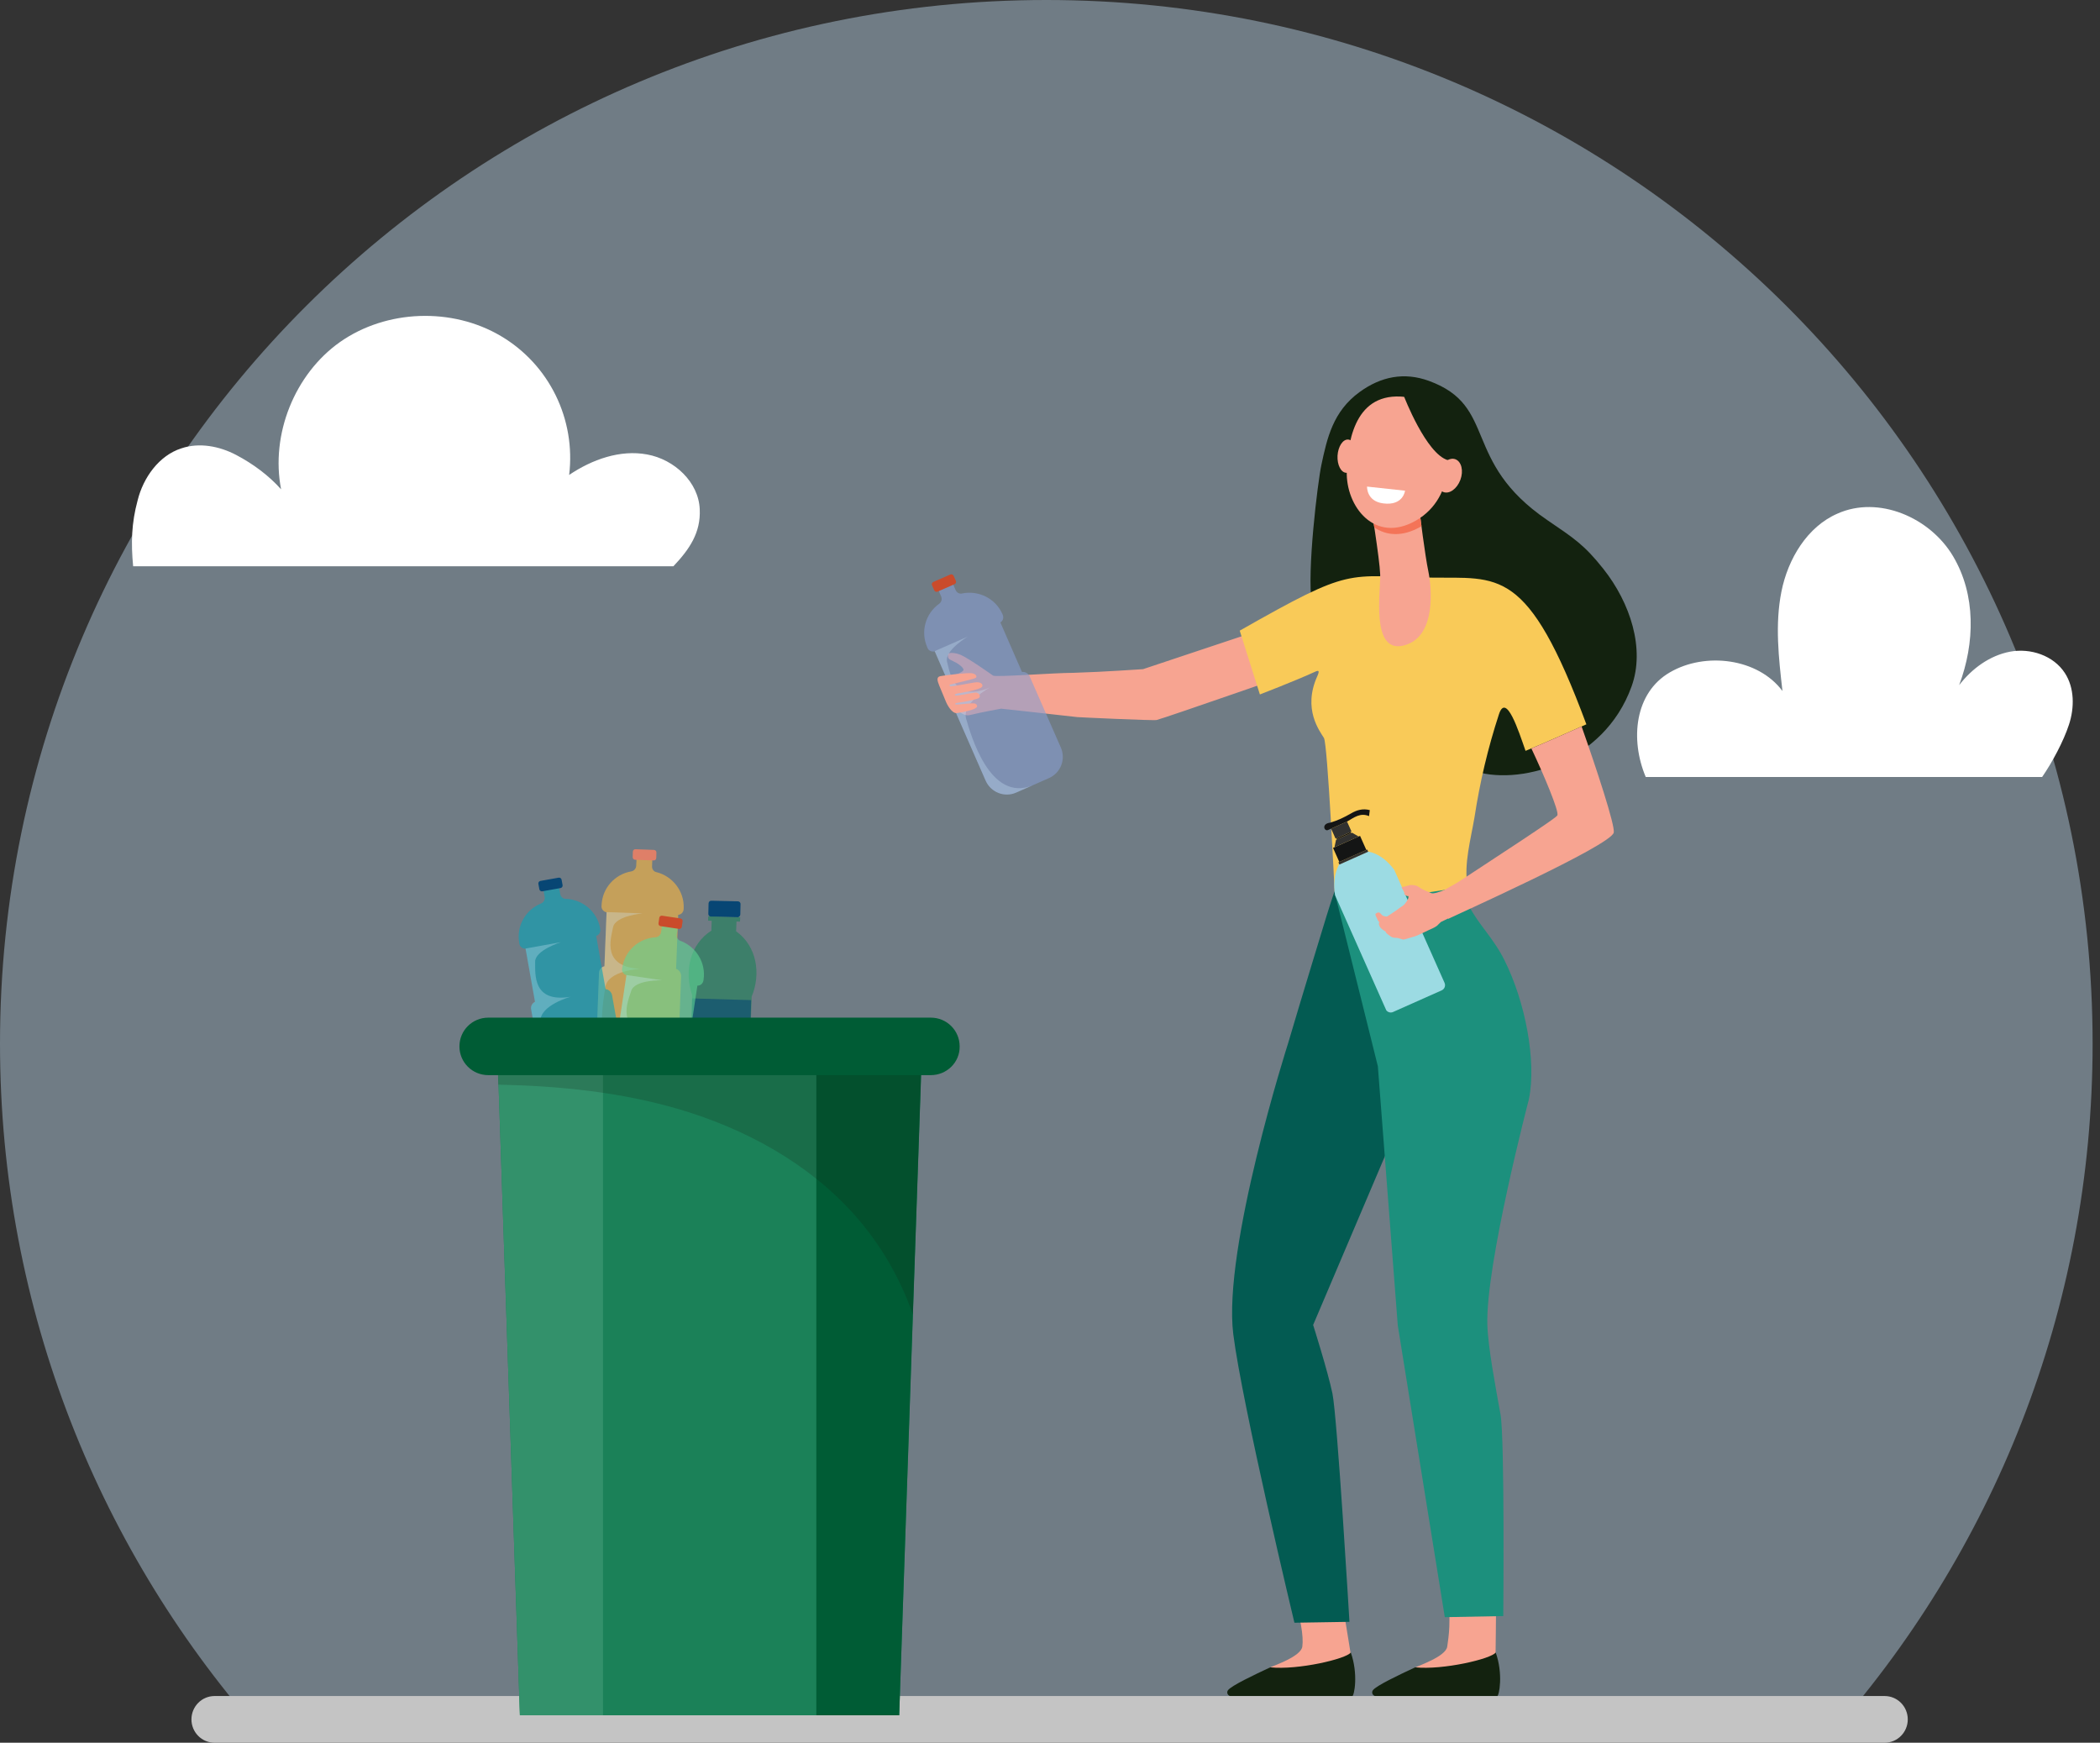 <svg width="241" height="200" viewBox="0 0 241 200" fill="none" xmlns="http://www.w3.org/2000/svg">
<rect x="0" y="0" width="241" height="200" fill="#333333" stroke="none"/>
<path opacity="0.4" fill-rule="evenodd" clip-rule="evenodd" d="M209.689 199.494C228.636 178.319 240.152 150.387 240.152 119.772C240.152 53.624 186.392 0 120.076 0C53.76 0 0 53.624 0 119.772C0 150.387 11.516 178.319 30.462 199.494H209.689Z" fill="#CCEAFF"/>
<g clip-path="url(#clip0_4337_9808)">
<path d="M15.28 64.986H77.28C79.145 63.017 80.431 61.111 80.303 58.443C80.174 55.33 77.409 52.725 74.257 52.153C71.17 51.581 67.954 52.725 65.317 54.504C66.089 48.151 63.066 41.861 57.471 38.558C51.875 35.255 44.35 35.509 39.012 39.257C33.803 42.941 31.037 49.866 32.259 56.156C30.844 54.567 29.043 53.233 27.114 52.217C25.184 51.2 22.869 50.755 20.811 51.454C18.238 52.28 16.438 54.821 15.794 57.426C15.087 60.031 15.023 62.318 15.28 64.986Z" fill="white"/>
</g>
<g clip-path="url(#clip1_4337_9808)">
<path d="M188.867 89.168H234.361C235.508 87.504 236.812 85.087 237.444 83.145C238.077 81.204 238.077 78.946 236.97 77.242C235.666 75.222 233.017 74.35 230.685 74.786C228.353 75.222 226.298 76.727 224.836 78.629C226.654 73.795 226.772 68.249 224.124 63.811C221.476 59.374 215.587 56.839 210.883 58.938C207.405 60.444 205.191 64.128 204.44 67.892C203.689 71.656 204.124 75.499 204.559 79.302C201.753 75.539 195.705 74.786 191.634 77.163C187.602 79.501 187.049 84.849 188.867 89.168Z" fill="white"/>
</g>
<g clip-path="url(#clip2_4337_9808)">
<g clip-path="url(#clip3_4337_9808)">
<path d="M108.463 77.558C109.485 77.648 110.572 77.1 110.572 76.883C110.585 76.603 109.971 76.183 109.754 76.068C109.536 75.966 109.281 75.814 109.051 75.712C108.833 75.61 108.718 75.355 108.833 75.062C108.948 74.782 109.92 74.998 110.252 75.151C111.262 75.61 113.704 77.355 113.972 77.533C114.292 77.737 120.913 77.215 123.202 77.215C126.947 77.1 130.782 76.807 131.178 76.794L146.378 71.725L150.404 76.565C150.404 76.565 133.62 82.424 132.738 82.628C132.329 82.717 123.636 82.309 123.636 82.296C119.367 81.825 115.608 81.392 114.893 81.329C114.893 81.329 112.681 81.723 111.288 82.067C110.393 82.284 109.652 81.087 109 81.048C108.948 79.291 109.242 80.297 108.769 78.616C108.731 78.45 108.488 77.737 108.463 77.558Z" fill="#F7A491"/>
<path d="M149.457 188.966C149.624 187.756 149.253 185.68 148.294 182.419C150.173 182.419 151.746 181.591 153.663 181.617C154.187 184.674 154.993 189.705 154.993 189.705L155.082 193.678L141.736 193.78C141.736 193.78 141.851 193.831 145.789 191.348C146.083 191.169 149.304 190.125 149.457 188.966Z" fill="#F7A491"/>
<path d="M155.159 194.697H141.379C140.867 194.646 140.74 194.239 140.918 193.984C141.276 193.462 143.974 192.188 145.776 191.347C148.946 191.678 154.52 190.379 155.018 189.641C155.888 192.073 155.44 194.633 155.159 194.697Z" fill="#13220F"/>
<path d="M166.088 188.966C166.254 187.756 166.548 186.24 166.127 182.215C168.006 182.215 169.783 181.871 171.7 181.897C171.7 185.043 171.636 189.717 171.636 189.717L171.726 193.691L158.38 193.793C158.38 193.793 158.495 193.844 162.432 191.36C162.713 191.169 165.922 190.125 166.088 188.966Z" fill="#F7A491"/>
<path d="M171.79 194.697H158.01C157.498 194.646 157.37 194.239 157.549 193.984C157.907 193.462 160.605 192.188 162.407 191.347C165.577 191.678 171.151 190.379 171.649 189.641C172.518 192.073 172.071 194.633 171.79 194.697Z" fill="#13220F"/>
<path d="M153.152 102.331L157.23 104.598L165.501 117.246L150.698 152.055C150.698 152.055 152.36 157.29 152.91 159.901C153.472 162.639 154.865 186.125 154.865 186.125L148.55 186.227C148.55 186.227 142.555 161.225 141.533 153.112C140.305 143.254 147.809 119.78 147.809 119.78C149.215 114.991 152.232 105.133 152.232 105.133C152.232 105.133 152.973 102.751 153.152 102.331Z" fill="#035B52"/>
<path d="M167.316 97.58C167.316 97.58 166.894 100.56 168.582 103.948C169.604 106.012 171.381 107.642 172.647 110.177C175.05 114.966 176.354 121.78 175.459 126.161C175.459 126.161 170.486 145.113 170.691 152.042C170.768 154.602 171.637 159.2 172.199 162.308C172.698 165.059 172.519 185.463 172.519 185.463L165.808 185.59L160.413 152.118L158.125 122.366L153.14 102.318L167.316 97.58Z" fill="#1C907D"/>
<path d="M151.644 53.36C152.296 50.29 152.973 47.208 156.028 44.992C158.495 43.196 161.154 42.686 163.967 43.705C171.943 46.596 167.661 52.927 177.555 59.677C180.636 61.779 181.799 62.505 184.011 65.294C187.104 69.204 188.804 74.452 187.245 78.769C184.036 87.698 174.065 90.283 168.863 88.385C159.16 84.857 151.081 72.567 150.544 69.217C149.969 65.625 151.222 55.334 151.644 53.36Z" fill="#13220F"/>
<path d="M150.902 77.1C148.652 78.132 144.587 79.698 144.587 79.698L142.273 72.375C155.363 64.937 154.328 66.134 164.158 66.287C172.007 66.401 175.292 64.898 182.055 83.125C182.055 83.125 176.916 85.43 175.075 86.169C174.283 83.914 172.851 79.418 172.02 81.978C170.754 85.85 169.834 89.76 169.22 93.772C168.824 96.154 167.968 99.211 168.415 101.644C168.415 101.644 163.072 102.739 158.994 102.917C158.981 102.917 158.968 102.917 158.955 102.917C156.987 102.866 154.967 102.688 153.165 102.306C153.165 102.306 152.359 85.392 151.938 84.691C151.465 83.914 149.47 81.38 151.171 77.61C151.452 76.973 151.362 76.884 150.902 77.1Z" fill="#F9CA58"/>
<path d="M162.919 58.759C162.919 58.759 163.545 63.803 163.916 65.548C164.299 67.382 164.888 73.152 161.078 74.081C157.282 75.024 158.458 67.802 158.394 65.943C158.33 64.083 157.256 57.587 157.256 57.587L162.919 58.759Z" fill="#F7A491"/>
<path d="M163.136 60.377C163.097 60.402 163.059 60.428 163.021 60.453C160.924 61.65 159.096 61.472 157.716 60.529C157.473 58.912 157.255 57.613 157.255 57.613L162.931 58.785C162.918 58.759 163.008 59.434 163.136 60.377Z" fill="#F47458"/>
<path d="M161.781 45.627C161.781 45.627 164.005 46.252 165.297 48.468C166.575 50.684 167.227 57.027 162.497 59.74C157.767 62.453 154.418 58.109 154.559 54.046C154.686 49.983 155.824 44.608 161.781 45.627Z" fill="#F7A491"/>
<path d="M153.497 52.301C153.446 53.359 153.894 54.237 154.507 54.263C155.121 54.288 155.658 53.461 155.709 52.403C155.76 51.346 155.313 50.468 154.699 50.442C154.098 50.416 153.561 51.244 153.497 52.301Z" fill="#F7A491"/>
<path d="M161.116 45.462C161.116 45.462 163.66 52.098 166.166 52.811C168.658 53.524 168.467 56.785 168.467 56.785C168.467 56.785 168.774 49.232 166.485 47.385C164.21 45.538 161.116 45.462 161.116 45.462Z" fill="#13220F"/>
<path d="M165.079 54.11C164.695 55.142 164.951 56.199 165.641 56.466C166.331 56.734 167.213 56.097 167.597 55.065C167.98 54.034 167.725 52.977 167.034 52.709C166.344 52.442 165.475 53.078 165.079 54.11Z" fill="#F7A491"/>
<path d="M161.244 56.313L156.885 55.842C156.885 55.842 156.808 57.511 158.713 57.766C161.052 58.084 161.244 56.313 161.244 56.313Z" fill="white"/>
<path opacity="0.6" d="M106.447 74.368L106.404 74.261C105.613 72.451 106.233 70.385 107.794 69.278C108.05 69.086 108.136 68.746 108.007 68.447L107.302 66.808L108.969 66.084L109.674 67.723C109.803 68.021 110.123 68.192 110.422 68.107C112.282 67.723 114.248 68.66 115.039 70.47L115.082 70.577C115.21 70.896 115.103 71.258 114.804 71.429L117.283 77.115C117.647 77.072 117.989 77.264 118.16 77.605L121.75 85.803C122.328 87.145 121.729 88.7 120.383 89.296L118.502 90.126L116.621 90.957C115.274 91.553 113.714 90.936 113.116 89.594L109.525 81.395C109.375 81.054 109.482 80.65 109.76 80.437L107.281 74.751C106.939 74.836 106.575 74.687 106.447 74.368Z" fill="#879DD1"/>
<path d="M107.601 67.893L109.546 67.041C109.696 66.977 109.76 66.807 109.696 66.658L109.439 66.083C109.375 65.934 109.204 65.87 109.055 65.934L107.11 66.786C106.96 66.85 106.896 67.02 106.96 67.169L107.217 67.744C107.281 67.893 107.452 67.957 107.601 67.893Z" fill="#CA4B2B"/>
<path opacity="0.3" d="M109.739 80.415L107.259 74.729L111.043 73.068C111.043 73.068 108.35 74.665 108.691 75.964C109.033 77.263 109.461 80.649 113.586 78.903C113.586 78.903 110.359 80.67 110.872 82.481C111.406 84.291 113.586 92.149 118.502 90.126L116.621 90.956C115.275 91.553 113.714 90.935 113.116 89.593L109.525 81.394C109.354 81.032 109.461 80.649 109.739 80.415Z" fill="#CFE9FA"/>
<path d="M107.785 78.667C107.58 78.144 107.427 77.699 107.912 77.597C108.398 77.495 111.095 77.176 111.556 77.266C112.029 77.355 112.144 77.635 111.99 77.788C111.85 77.915 109.127 78.539 109.127 78.539C109.127 78.539 108.782 78.616 108.986 78.743C109.191 78.87 111.671 78.297 112.08 78.297C112.489 78.284 112.847 78.475 112.719 78.794C112.565 79.176 109.83 79.596 109.83 79.596C109.83 79.596 109.485 79.66 109.612 79.8C109.74 79.94 111.824 79.418 112.067 79.482C112.31 79.545 112.578 79.813 112.386 80.055C112.169 80.335 109.702 80.692 109.702 80.692C109.702 80.692 109.549 80.781 109.664 80.845C109.779 80.921 111.645 80.615 111.926 80.755C112.169 80.87 112.131 81.048 112.131 81.048C112.156 81.481 109.958 81.825 109.817 81.838C109.267 81.902 108.705 80.946 108.488 80.361L107.785 78.667Z" fill="#F7A491"/>
<g clip-path="url(#clip4_4337_9808)">
<path fill-rule="evenodd" clip-rule="evenodd" d="M162.66 114.898C161.736 115.309 160.792 115.729 159.869 116.141C159.54 116.287 159.152 116.133 159.003 115.798C157.083 111.485 155.153 107.152 153.224 102.818C153.01 101.508 153.105 100.286 153.68 99.203C154.234 98.956 154.789 98.709 155.343 98.462C155.897 98.216 156.451 97.969 157.005 97.722C158.188 97.948 159.169 98.716 159.997 99.802C161.927 104.136 163.847 108.449 165.776 112.783C165.926 113.118 165.78 113.509 165.451 113.655C164.528 114.066 163.604 114.478 162.66 114.898Z" fill="#9CDBE3"/>
<path fill-rule="evenodd" clip-rule="evenodd" d="M155.352 98.484L153.71 99.215L153.598 98.963L155.24 98.232L156.902 97.492L157.014 97.743L155.352 98.484Z" fill="#313130"/>
<path fill-rule="evenodd" clip-rule="evenodd" d="M155.24 98.232L153.7 98.918L152.982 97.306L154.522 96.62L156.082 95.926L156.799 97.538L155.24 98.232Z" fill="#141515"/>
<path fill-rule="evenodd" clip-rule="evenodd" d="M154.523 96.62L153.147 97.233L153.33 96.373L154.234 95.971L155.157 95.56L155.918 95.999L154.523 96.62Z" fill="#313130"/>
<path fill-rule="evenodd" clip-rule="evenodd" d="M154.233 95.971L153.433 96.328L153.377 96.202L154.177 95.846L154.998 95.48L155.054 95.606L154.233 95.971Z" fill="#141515"/>
<path fill-rule="evenodd" clip-rule="evenodd" d="M153.665 94.694L152.762 95.096L153.274 96.248L154.178 95.846L155.101 95.434L154.588 94.283L153.665 94.694Z" fill="#313130"/>
<path fill-rule="evenodd" clip-rule="evenodd" d="M154.588 94.283C153.849 94.612 153.11 94.941 152.371 95.27C151.963 95.402 151.622 94.525 152.676 94.407C153.502 94.164 154.273 93.796 155.036 93.356C155.738 92.943 156.421 92.765 157.2 92.969C157.159 93.264 157.144 93.396 157.114 93.66C156.111 93.229 155.392 93.825 154.588 94.283Z" fill="#141515"/>
</g>
<path d="M158.074 105.503C158.01 105.299 157.78 105.031 157.87 104.866C157.87 104.866 158.061 104.7 158.228 104.713C158.407 104.726 158.598 105.069 158.713 105.095C158.816 105.12 159.097 105.248 159.238 105.146C159.378 105.044 160.222 104.509 160.375 104.382C160.529 104.242 161.078 103.898 161.155 103.809C161.232 103.719 161.756 103.121 161.615 102.828C161.615 102.828 161.475 102.941 161.155 102.584C160.95 102.712 161.389 102.291 161.155 102.584C161.372 102.457 160.706 101.822 160.885 101.809C161.064 101.796 161.769 101.58 161.769 101.58C161.769 101.58 162.408 101.478 162.855 101.809C163.303 102.14 163.878 102.318 164.261 102.497C164.479 102.599 165.194 102.369 165.757 102.14L167.227 101.299C167.968 100.815 167.802 100.917 168.467 100.497C168.71 100.331 168.953 100.179 169.183 100.026C178.515 93.925 178.681 93.683 178.732 93.555C178.911 93.059 177.198 88.97 175.741 85.888C177.326 85.226 180.164 83.965 181.506 83.366C183.232 88.257 185.354 94.715 185.2 95.543C184.919 97.033 166.498 105.273 166.192 105.452L166.179 105.413L165.361 105.808C165.361 105.808 165.105 106.063 164.9 106.254C164.696 106.432 163.993 106.725 163.993 106.725C163.993 106.725 162.472 107.464 162.331 107.477C162.19 107.489 161.168 107.859 161.002 107.821C160.835 107.782 160.439 107.63 160.286 107.63C160.132 107.63 159.813 107.63 159.595 107.464C159.378 107.298 159.059 107.133 159.02 106.916C159.02 106.916 158.611 106.662 158.471 106.509C158.33 106.369 158.228 106.127 158.24 105.948L158.304 105.834C158.317 105.846 158.138 105.706 158.074 105.503Z" fill="#F7A491"/>
</g>
<path opacity="0.6" d="M69.031 103.995L69.039 103.881C69.115 101.907 70.572 100.317 72.459 99.999C72.773 99.939 72.999 99.669 73.013 99.345L73.092 97.561L74.908 97.635L74.829 99.419C74.815 99.743 75.029 100.036 75.336 100.089C77.177 100.554 78.539 102.253 78.463 104.227L78.455 104.342C78.432 104.685 78.178 104.964 77.834 104.988L77.591 111.186C77.937 111.306 78.162 111.627 78.167 112.008L77.831 120.953C77.766 122.412 76.551 123.551 75.079 123.501L73.024 123.43L70.969 123.359C69.498 123.31 68.362 122.075 68.407 120.606L68.743 111.662C68.757 111.29 69.029 110.972 69.372 110.902L69.615 104.703C69.27 104.631 69.008 104.339 69.031 103.995Z" fill="#FDB73E"/>
<path d="M72.889 98.669L75.011 98.748C75.174 98.756 75.306 98.631 75.313 98.469L75.332 97.839C75.34 97.677 75.213 97.545 75.051 97.537L72.929 97.458C72.766 97.45 72.635 97.576 72.627 97.738L72.608 98.367C72.601 98.529 72.727 98.661 72.889 98.669Z" fill="#DF7F68"/>
<path opacity="0.3" d="M69.363 110.872L69.606 104.674L73.735 104.825C73.735 104.825 70.615 105.091 70.357 106.409C70.1 107.728 69.011 110.962 73.484 111.186C73.484 111.186 69.809 111.372 69.483 113.225C69.177 115.087 67.719 123.111 73.025 123.429L70.97 123.358C69.498 123.309 68.362 122.074 68.408 120.605L68.744 111.661C68.748 111.261 69.011 110.962 69.363 110.872Z" fill="#CFE9FA"/>
<path fill-rule="evenodd" clip-rule="evenodd" d="M84.626 105.261L83.102 105.227L81.577 105.192C81.401 105.176 81.273 105.039 81.29 104.861L81.318 103.657C81.335 103.48 81.472 103.353 81.648 103.369L83.173 103.404L84.697 103.438C84.874 103.455 85.001 103.592 84.985 103.769L84.957 104.973C84.938 105.121 84.803 105.277 84.626 105.261Z" fill="#074674"/>
<path fill-rule="evenodd" clip-rule="evenodd" d="M84.949 105.267L83.112 105.227L83.102 105.227L83.095 105.226L81.282 105.155L81.26 105.655L81.676 105.671L81.635 106.771L81.684 106.772C79.172 108.337 78.5 111.49 79.428 114.174C79.407 115.043 79.389 116.161 79.371 117.308C79.328 120.116 79.281 123.101 79.173 123.047C77.132 126.744 78.6 133.965 82.408 130.021C85.99 134.155 87.838 127.042 86.007 123.248C85.919 123.291 86.013 120.972 86.113 118.498C86.173 117.024 86.235 115.494 86.262 114.375C87.357 111.744 86.859 108.556 84.451 106.857C84.366 106.853 84.282 106.849 84.198 106.846L84.48 106.855L84.521 105.757L84.927 105.767L84.949 105.267ZM84.009 106.84L83.073 106.812C83.308 106.824 83.535 106.829 83.762 106.834C83.844 106.836 83.926 106.838 84.009 106.84Z" fill="#1B8158" fill-opacity="0.6"/>
<path opacity="0.6" d="M79.434 114.579L79.228 121.768L85.997 121.965L86.204 114.775L79.434 114.579Z" fill="#074674"/>
<path opacity="0.6" d="M59.605 108.315L59.588 108.201C59.242 106.256 60.327 104.392 62.103 103.68C62.397 103.553 62.559 103.242 62.504 102.922L62.201 101.163L63.992 100.848L64.294 102.607C64.35 102.927 64.621 103.168 64.932 103.155C66.83 103.216 68.523 104.587 68.87 106.531L68.886 106.645C68.936 106.985 68.748 107.312 68.417 107.408L69.5 113.516C69.864 113.559 70.151 113.826 70.238 114.197L71.815 123.007C72.063 124.447 71.118 125.819 69.67 126.084L67.647 126.452L65.624 126.821C64.176 127.086 62.803 126.121 62.534 124.677L60.957 115.867C60.891 115.5 61.089 115.132 61.409 114.99L60.326 108.882C59.974 108.885 59.655 108.655 59.605 108.315Z" fill="#05A4B9"/>
<path d="M62.239 102.289L64.329 101.915C64.489 101.887 64.591 101.737 64.564 101.577L64.449 100.958C64.421 100.798 64.27 100.696 64.109 100.723L62.019 101.097C61.859 101.124 61.757 101.275 61.784 101.435L61.899 102.054C61.927 102.214 62.078 102.316 62.239 102.289Z" fill="#074674"/>
<path opacity="0.3" d="M61.394 114.963L60.31 108.855L64.377 108.124C64.377 108.124 61.385 109.048 61.414 110.391C61.444 111.734 61.069 115.126 65.487 114.391C65.487 114.391 61.937 115.356 62.013 117.236C62.11 119.121 62.395 127.271 67.647 126.452L65.624 126.82C64.176 127.085 62.803 126.121 62.534 124.676L60.957 115.866C60.875 115.474 61.069 115.126 61.394 114.963Z" fill="#CFE9FA"/>
<path opacity="0.6" d="M71.394 111.156L71.415 111.043C71.708 109.09 73.332 107.67 75.242 107.563C75.561 107.537 75.815 107.294 75.865 106.973L76.14 105.21L77.937 105.483L77.662 107.247C77.612 107.568 77.793 107.883 78.091 107.97C79.87 108.634 81.036 110.474 80.743 112.427L80.723 112.54C80.661 112.879 80.378 113.128 80.034 113.114L79.109 119.247C79.439 119.404 79.627 119.749 79.59 120.128L78.269 128.981C78.044 130.424 76.71 131.422 75.253 131.21L73.218 130.913L71.184 130.616C69.727 130.404 68.734 129.051 68.941 127.597L70.262 118.744C70.317 118.376 70.622 118.09 70.971 118.058L71.896 111.924C71.561 111.814 71.333 111.495 71.394 111.156Z" fill="#60D695"/>
<path d="M75.816 106.287L77.916 106.601C78.077 106.626 78.222 106.516 78.247 106.356L78.335 105.732C78.361 105.572 78.25 105.427 78.089 105.401L75.989 105.088C75.828 105.063 75.683 105.173 75.658 105.333L75.57 105.956C75.545 106.117 75.655 106.262 75.816 106.287Z" fill="#CA4B2B"/>
<path opacity="0.3" d="M70.964 118.028L71.89 111.894L75.977 112.5C75.977 112.5 72.847 112.42 72.445 113.702C72.044 114.984 70.604 118.078 75.026 118.794C75.026 118.794 71.353 118.574 70.825 120.379C70.314 122.196 67.98 130.01 73.219 130.912L71.184 130.615C69.727 130.403 68.734 129.05 68.941 127.596L70.262 118.743C70.31 118.346 70.604 118.078 70.964 118.028Z" fill="#CFE9FA"/>
<path d="M216.282 200H24.628C23.151 200 21.97 198.792 21.97 197.32C21.97 195.847 23.151 194.639 24.628 194.639H216.282C217.758 194.639 218.939 195.847 218.939 197.32C218.939 198.792 217.758 200 216.282 200Z" fill="#C4C4C4"/>
<path d="M105.761 121.471L104.757 150.838L103.192 196.848H59.664L57.213 124.446L57.095 121.471H105.761Z" fill="#1B8158"/>
<path d="M69.202 121.471V196.848H59.664L57.213 124.446L57.095 121.471H69.202Z" fill="#33916B"/>
<path d="M93.684 121.471V196.848H103.192L105.673 124.446L105.762 121.471H93.684Z" fill="#005C35"/>
<path opacity="0.2" d="M105.761 121.471L104.757 150.838C103.281 146.626 101.007 142.708 98.024 139.38C92.768 133.489 85.533 129.542 77.943 127.303C71.24 125.329 64.212 124.622 57.183 124.475L57.095 121.471H105.761Z" fill="#13220F"/>
<path d="M106.825 123.385H56.032C54.201 123.385 52.725 121.912 52.725 120.086C52.725 118.26 54.201 116.787 56.032 116.787H106.825C108.656 116.787 110.132 118.26 110.132 120.086C110.162 121.912 108.656 123.385 106.825 123.385Z" fill="#005C35"/>
</g>
<defs>
<clipPath id="clip0_4337_9808">
<rect width="65.151" height="28.715" fill="white" transform="translate(15.151 36.272)"/>
</clipPath>
<clipPath id="clip1_4337_9808">
<rect width="50" height="30.982" fill="white" transform="translate(187.879 58.185)"/>
</clipPath>
<clipPath id="clip2_4337_9808">
<rect width="196.97" height="188.665" fill="white" transform="translate(21.97 11.335)"/>
</clipPath>
<clipPath id="clip3_4337_9808">
<rect width="102.227" height="151.515" fill="white" transform="matrix(-1 0 0 1 187.833 43.182)"/>
</clipPath>
<clipPath id="clip4_4337_9808">
<rect width="7.616" height="22.849" fill="white" transform="translate(150 95.522) rotate(-24)"/>
</clipPath>
</defs>
</svg>
